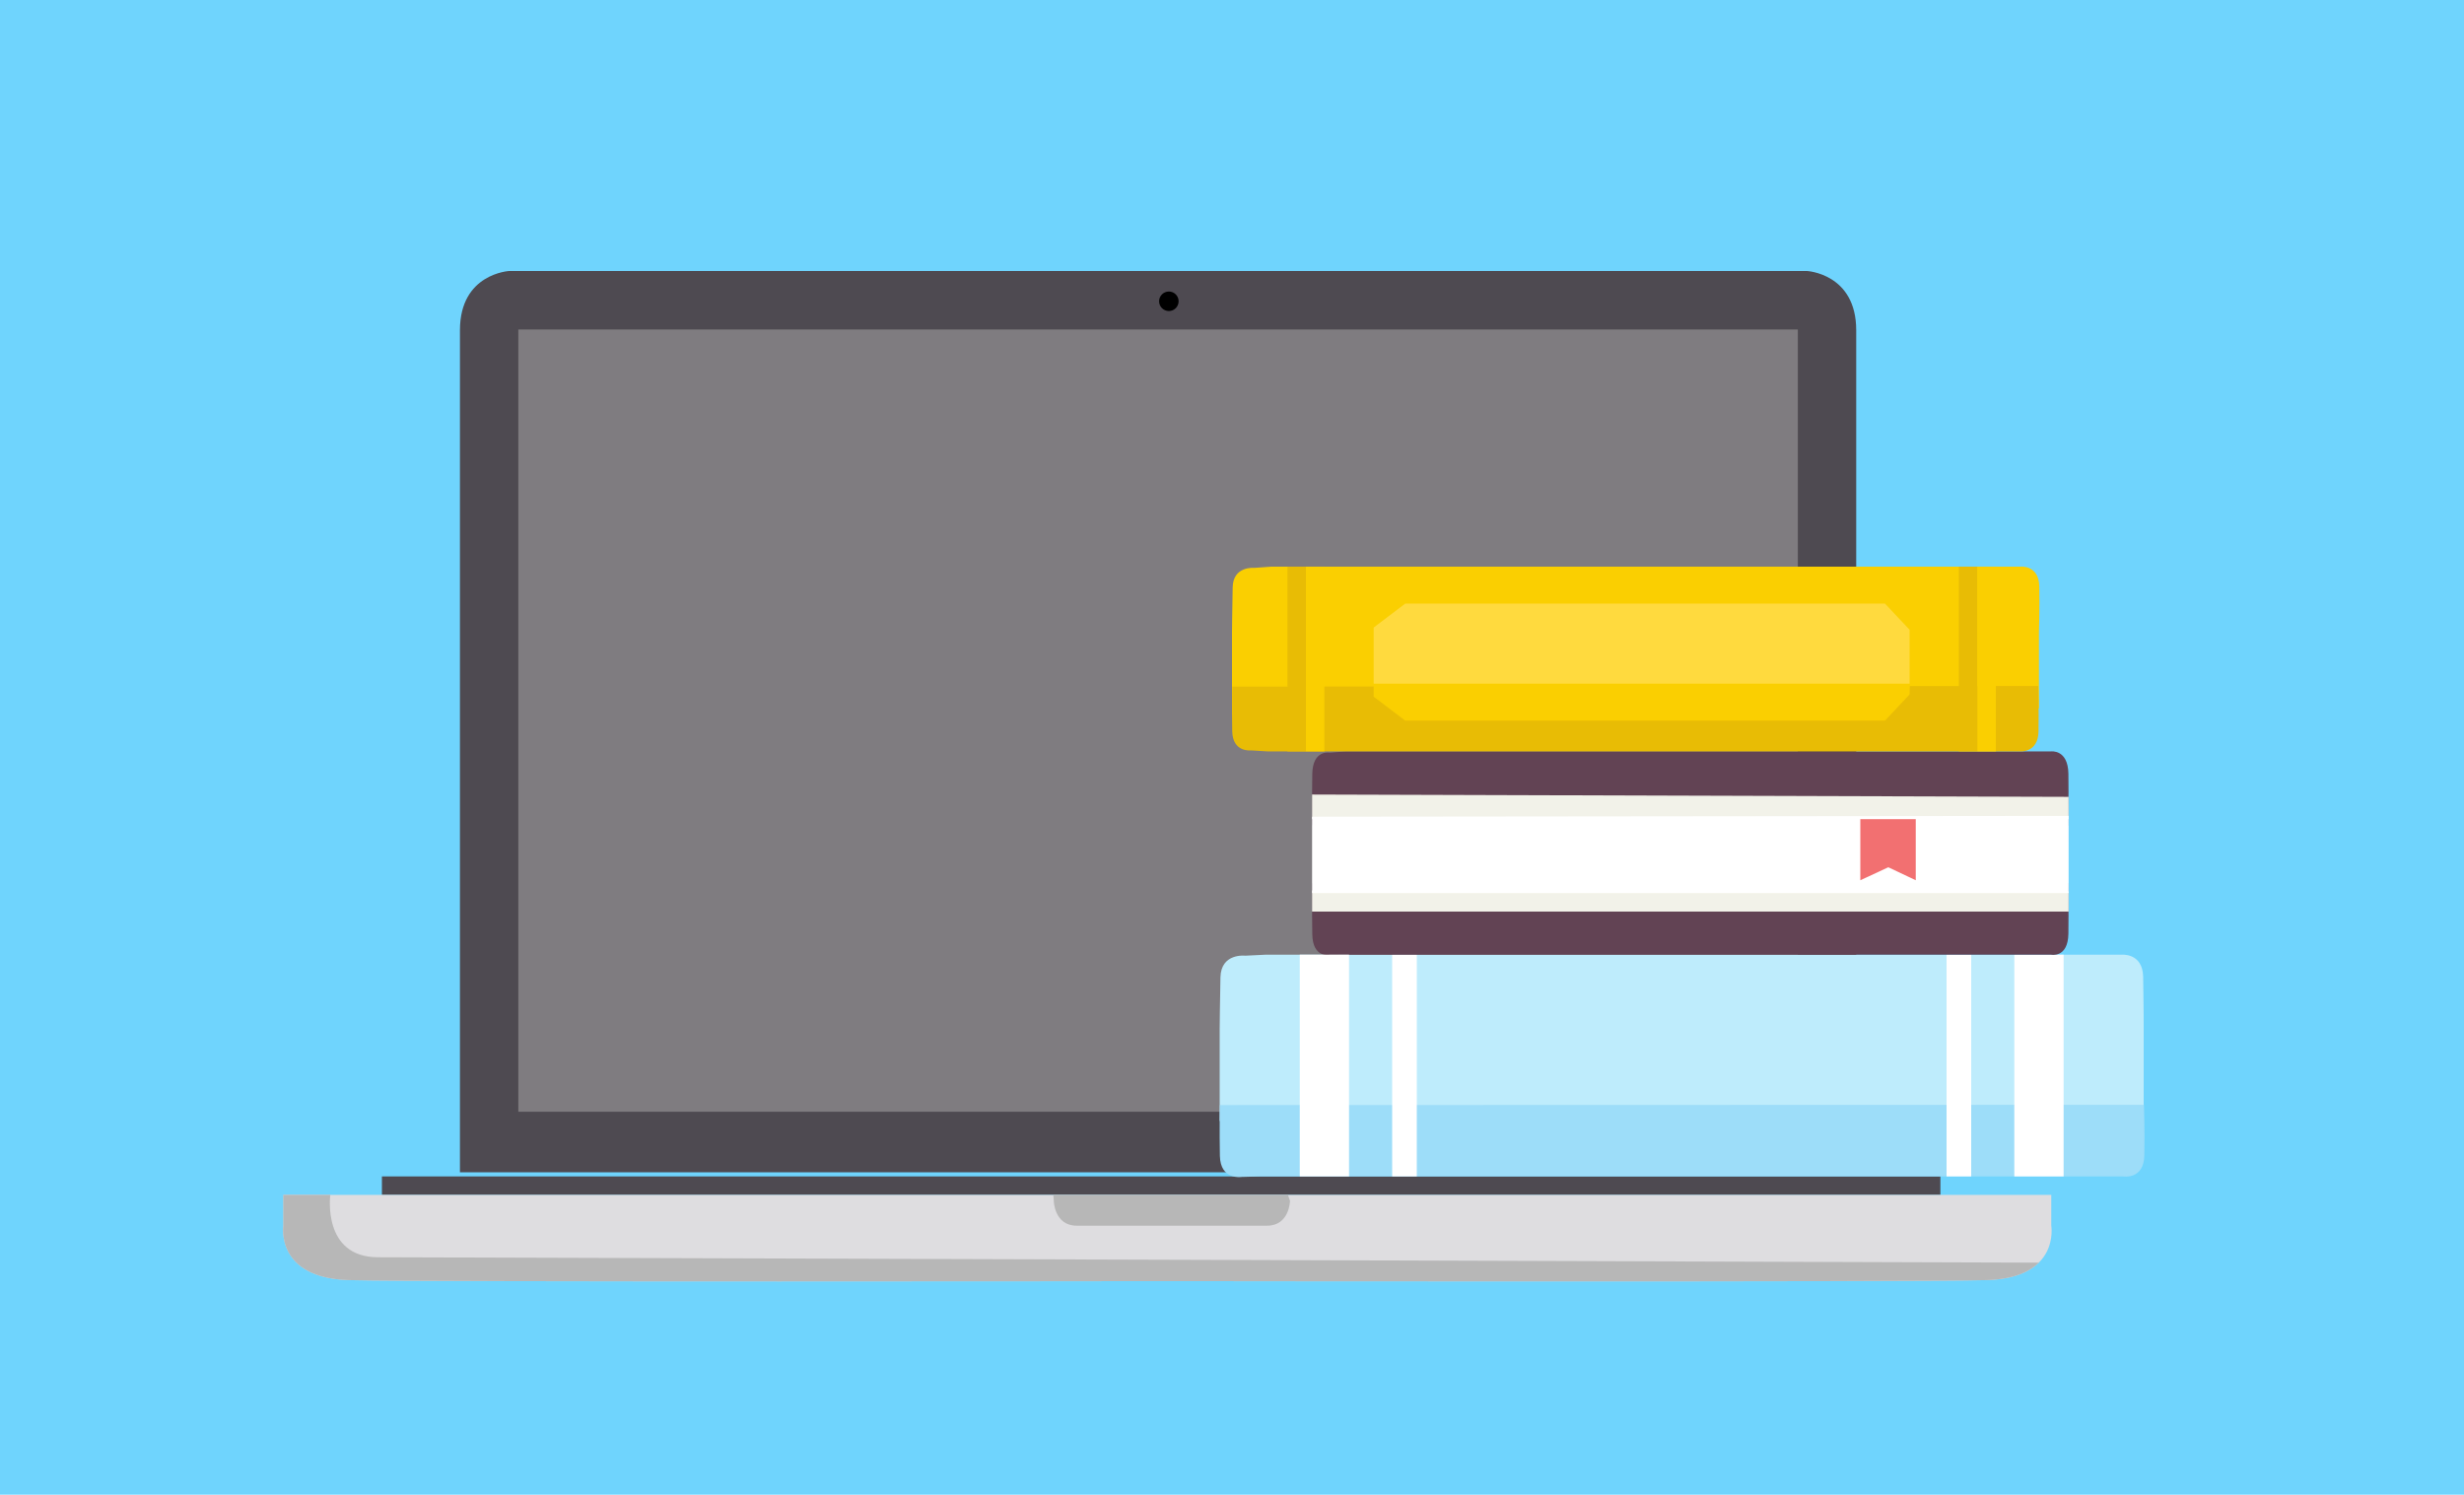 <?xml version="1.0" encoding="utf-8"?>
<!-- Generator: Adobe Illustrator 15.0.0, SVG Export Plug-In . SVG Version: 6.00 Build 0)  -->
<!DOCTYPE svg PUBLIC "-//W3C//DTD SVG 1.1//EN" "http://www.w3.org/Graphics/SVG/1.1/DTD/svg11.dtd">
<svg version="1.1" id="Layer_1" xmlns="http://www.w3.org/2000/svg" xmlns:xlink="http://www.w3.org/1999/xlink" x="0px" y="0px"
	 width="400px" height="242.667px" viewBox="0 0 400 242.667" enable-background="new 0 0 400 242.667" xml:space="preserve">
<g id="Layer_2_1_">
	<rect x="-4.5" y="-12.167" fill="#6FD4FD" width="412" height="267"/>
</g>
<g id="Layer_1_2_">
	<g id="Layer_19" display="none">
	</g>
	<g id="Layer_18" display="none">
		<path display="inline" fill="#FDFDFD" d="M-217.575,62.538l-8.341-5.125c0,0-5.333-3.168,1.667-15.5c0,0,5.919-9.75,12.335-6.167
			c1.877,1.048,4.523,2.609,7.329,4.294"/>
	</g>
	<g id="Layer_17" display="none">
		<path display="inline" fill="#9B9B9B" d="M-173.357,72.566c-11.127,19.223-29.175,29.578-40.305,23.124
			c-11.134-6.448-11.131-27.247,0.002-46.467c11.128-19.219,29.179-29.575,40.309-23.128
			C-162.218,32.546-162.227,53.349-173.357,72.566z"/>
	</g>
	<g id="Layer_16" display="none">
		<path display="inline" fill="#7F7C80" d="M-152.462,85.273c-14.648,25.308-38.408,38.939-53.061,30.443
			c-14.658-8.489-14.654-35.871,0.003-61.174c14.649-25.301,38.413-38.936,53.065-30.448
			C-137.796,32.588-137.808,59.974-152.462,85.273z"/>
		<polyline display="inline" fill="#7F7C80" points="-196.125,122.371 -207.5,114.412 -151.375,24.871 -139.875,32.871 		"/>
	</g>
	<g id="Layer_15" display="none">
		<path display="inline" fill="#4E4A51" d="M-142.462,92.273c-14.648,25.308-38.408,38.939-53.061,30.443
			c-14.658-8.489-14.654-35.874,0.003-61.174c14.649-25.301,38.413-38.936,53.065-30.448
			C-127.796,39.588-127.808,66.974-142.462,92.273z"/>
	</g>
	<g id="Layer_14" display="none">
		<path display="inline" fill="#FDFDFD" d="M-93.25,104.246l-45.831-26.333c0,0-15.417-9.584-21.833-13.167
			s-12.335,6.167-12.335,6.167c-7,12.332-1.667,15.5-1.667,15.5l22.917,14.084L-108,125.996"/>
	</g>
	<g id="Layer_13" display="none">
		<path display="inline" fill="#7F7C80" d="M-51.462,148.273c-14.648,25.309-38.408,38.939-53.061,30.443
			c-14.658-8.489-14.654-35.871,0.003-61.174c14.649-25.301,38.413-38.936,53.065-30.448
			C-36.796,95.588-36.808,122.974-51.462,148.273z"/>
		<polyline display="inline" fill="#7F7C80" points="-95.125,185.371 -106.5,177.412 -50.375,87.871 -38.875,95.871 		"/>
	</g>
	<g id="Layer_12" display="none">
		<path display="inline" fill="#4E4A51" d="M-41.462,155.273c-14.648,25.309-38.408,38.939-53.061,30.443
			c-14.658-8.489-14.654-35.871,0.003-61.174c14.649-25.301,38.413-38.938,53.065-30.451
			C-26.796,102.588-26.808,129.974-41.462,155.273z"/>
	</g>
	<g id="Layer_11" display="none">
		<path display="inline" fill="#7F7C80" d="M-47.357,152.566c-11.127,19.223-29.175,29.578-40.305,23.124
			c-11.134-6.448-11.131-27.247,0.002-46.467c11.128-19.219,29.179-29.575,40.309-23.128
			C-36.218,112.546-36.227,133.349-47.357,152.566z"/>
		<polyline display="inline" fill="#7F7C80" points="-75.662,182.69 -88.188,175.371 -89.062,164.058 -45.938,107.058 
			-34.25,113.871 		"/>
	</g>
	<g id="Layer_10" display="none">
		<path display="inline" fill="#4E4A51" d="M-35.357,159.566c-11.127,19.223-29.175,29.578-40.305,23.124
			c-11.134-6.448-11.131-27.247,0.002-46.467c11.128-19.219,29.179-29.575,40.309-23.128
			C-24.218,119.546-24.227,140.349-35.357,159.566z"/>
	</g>
	<g id="Layer_9" display="none">
		<path display="inline" fill="#FDFDFD" d="M-37.999,172.498l-22.917-14.084c0,0-5.333-3.168,1.667-15.5
			c0,0,5.919-9.75,12.335-6.168c6.416,3.584,21.833,13.168,21.833,13.168"/>
	</g>
	<g id="Layer_8" display="none">
		
			<ellipse transform="matrix(-0.501 0.865 -0.865 -0.501 91.352 269.413)" display="inline" fill="#DEDDE0" cx="-31.962" cy="161.032" rx="13.057" ry="7.562"/>
	</g>
	<g id="Layer_1_1_" display="none">
		<polyline display="inline" fill="#DEDDE0" points="582.917,195.58 590,229.496 555,229.496 548,229.496 513.334,229.496 
			520.25,195.705 		"/>
	</g>
	<g id="Layer_2" display="none">
		<path display="inline" fill="#4E4A51" d="M678,169.33V41.996c0,0,0-0.125,0-9.375s-9-9.625-9-9.625h-6h-24H439h-6
			c0,0-9,0.375-9,9.625s0,9.375,0,9.375V169.33H678z"/>
		<path display="inline" fill="#FDFDFD" d="M424,168.996v21c0,0-0.25,9,8.875,9s45.125,0,45.125,0h146c0,0,36,0,45.125,0
			s8.875-9,8.875-9v-21"/>
		<rect x="502" y="227.996" display="inline" fill="#FDFDFD" width="99" height="10"/>
		<rect x="-168" y="-19.004" display="inline" fill="#FACF01" width="48" height="48"/>
	</g>
	<g id="Layer_3">
		<rect x="433.5" y="32.496" fill="#7F7C80" width="235" height="128"/>
		<circle fill="#4E4A51" cx="551.334" cy="184.667" r="5"/>
		<path fill="#4E4A51" d="M301.333,190.33V62.996c0,0,0-0.125,0-9.375s-8.031-9.625-8.031-9.625h-5.354H266.53H88.053h-5.354
			c0,0-8.032,0.375-8.032,9.625s0,9.375,0,9.375V190.33H301.333z"/>
		<rect x="84.145" y="53.496" fill="#7F7C80" width="207.71" height="127"/>
		<rect x="62" y="190.996" fill="#4E4A51" width="253" height="3"/>
		<path fill="#DEDDE0" d="M333,193.996v5c0,0,1.479,8.5-10.521,8.834c-12,0.332-130.737,0.166-130.737,0.166h-4.405
			c0,0-118.667,0.166-130.667-0.166c-12-0.334-10.667-8.834-10.667-8.834v-5"/>
		<path fill="#B7B7B7" d="M331.105,204.859c-1.492,1.557-4.103,2.846-8.627,2.971c-12,0.332-130.743,0.166-130.743,0.166h-4.405
			c0,0-118.667,0.166-130.667-0.166c-12-0.334-10.667-8.834-10.667-8.834v-5h7.625c0,0-1.375,10.125,7.75,10.125
			s269.5,0.875,269.5,0.875"/>
		<path fill="#B7B7B7" d="M209.088,194.017l0.329,0.945c0,0-0.065,4.033-3.731,4.033c-3.664,0-7.199,0-7.199,0H181.21
			c0,0-2.749,0-6.414,0c-3.666,0-3.73-4.033-3.73-4.033L171,194.017"/>
	</g>
	<g id="Layer_4" display="none">
		<path display="inline" fill="#C4C4C4" d="M208,187.996v0.646c0,0-0.875,3.354-4.125,3.354s-4.875,0-4.875,0h-20
			c0,0-1.625,0-4.875,0S170,188.641,170,188.641v-0.646"/>
	</g>
	<g id="Layer_5" display="none">
		<rect x="443" y="14.996" display="inline" fill="#4E4A51" width="117" height="146"/>
		<rect x="443.5" y="4.496" display="inline" fill="#7F7C80" width="117" height="10"/>
	</g>
	<g id="Layer_6">
		<rect x="454" y="16.996" fill="#6AD3FF" width="9.125" height="2.865"/>
		<rect x="454" y="21.996" fill="#FACF01" width="14" height="3"/>
		<rect x="463" y="36.996" fill="#FACF01" width="10" height="3"/>
		<rect x="483" y="79.996" fill="#FACF01" width="20" height="3"/>
		<rect x="454" y="99.996" fill="#FACF01" width="9" height="3"/>
		<rect x="512" y="128.996" fill="#FACF01" width="39" height="3"/>
		<rect x="512" y="40.996" fill="#6AD3FF" width="19.562" height="2.865"/>
		<rect x="454" y="69.996" fill="#6AD3FF" width="14.209" height="2.865"/>
		<rect x="468" y="84.996" fill="#6AD3FF" width="5.292" height="2.865"/>
		<rect x="458" y="104.996" fill="#6AD3FF" width="20.209" height="2.865"/>
		<rect x="454" y="16.996" fill="#6AD3FF" width="9.125" height="2.865"/>
		<rect x="468" y="128.996" fill="#6AD3FF" width="24.792" height="2.865"/>
		<rect x="454" y="143.996" fill="#6AD3FF" width="28.958" height="2.865"/>
		<rect x="478" y="36.996" fill="#FFFFFF" width="19.792" height="2.865"/>
		<rect x="493" y="31.996" fill="#FFFFFF" width="29.292" height="2.865"/>
		<rect x="507" y="46.996" fill="#FFFFFF" width="44.542" height="2.865"/>
		<rect x="458" y="60.996" fill="#FFFFFF" width="19.792" height="2.865"/>
		<rect x="463" y="79.996" fill="#FFFFFF" width="14.792" height="2.865"/>
		<rect x="473" y="89.996" fill="#FFFFFF" width="34.125" height="2.865"/>
		<rect x="483" y="104.996" fill="#FFFFFF" width="58.209" height="2.865"/>
		<rect x="497.084" y="128.996" fill="#FFFFFF" width="10.541" height="2.865"/>
		<rect x="483" y="148.996" fill="#FFFFFF" width="19.792" height="2.865"/>
		<rect x="458.334" y="31.996" fill="#7B777F" width="29.458" height="2.865"/>
		<rect x="467.334" y="40.996" fill="#7B777F" width="25.625" height="2.865"/>
		<rect x="497.334" y="40.996" fill="#7B777F" width="10.291" height="2.865"/>
		<rect x="473.166" y="46.996" fill="#7B777F" width="29.459" height="2.865"/>
		<rect x="454.166" y="55.996" fill="#7B777F" width="18.959" height="2.865"/>
		<rect x="473.166" y="69.996" fill="#7B777F" width="34.293" height="2.865"/>
		<rect x="458.166" y="74.996" fill="#7B777F" width="33.626" height="2.865"/>
		<rect x="507.166" y="79.996" fill="#7B777F" width="14.959" height="2.865"/>
		<rect x="478.166" y="84.996" fill="#7B777F" width="19.376" height="2.865"/>
		<rect x="502.166" y="84.996" fill="#7B777F" width="29.459" height="2.865"/>
		<rect x="463.166" y="109.996" fill="#7B777F" width="29.626" height="2.865"/>
		<rect x="498.166" y="109.996" fill="#7B777F" width="24.043" height="2.865"/>
		<rect x="468.166" y="114.996" fill="#7B777F" width="39.293" height="2.865"/>
		<rect x="463.166" y="123.996" fill="#7B777F" width="49.125" height="2.865"/>
		<rect x="473.166" y="133.996" fill="#7B777F" width="24.625" height="2.865"/>
		<rect x="502.166" y="133.996" fill="#7B777F" width="15.209" height="2.865"/>
		<rect x="522.166" y="133.996" fill="#7B777F" width="9.542" height="2.865"/>
		<rect x="458.416" y="148.996" fill="#7B777F" width="20.292" height="2.865"/>
	</g>
	<g id="Layer_20">
		<path fill="#BEECFC" d="M198,181.996v-14.988c0,0,0.042-4.321,0.125-8.321s4.018-3.526,4.018-3.526l3.215-0.158h138.985
			c0,0,3.491-0.402,3.574,3.598s0.083,8.432,0.083,8.432V181"/>
		<path fill="#9DDDF9" d="M348.042,179.369c0,0,0.146,4.23,0.062,8.23s-3.453,3.396-3.453,3.396H204.697l-3.146,0.084
			c0,0-3.433,0.582-3.516-3.418s0-8.252,0-8.252"/>
		<rect x="226" y="154.996" fill="#FFFFFF" width="4" height="36"/>
		<rect x="327" y="154.996" fill="#FFFFFF" width="8" height="36"/>
		<rect x="316" y="154.996" fill="#FFFFFF" width="4" height="36"/>
		<path fill="#624354" d="M335.727,143.369c0,0,0.118,4.23,0.051,8.23c-0.066,4-2.823,3.396-2.823,3.396H218.479l-2.604,0.016
			c0,0-2.775,0.65-2.844-3.35c-0.069-4,0-8.252,0-8.252"/>
		<rect x="211" y="154.996" fill="#FFFFFF" width="8" height="36"/>
		<path fill="#624354" d="M335.727,134.05c0,0,0.118-4.444,0.051-8.444c-0.066-4-2.823-3.61-2.823-3.61H218.479l-2.604,0.198
			c0,0-2.775-0.544-2.844,3.456c-0.069,4,0,8.305,0,8.305"/>
		<polygon fill="#F2F2E9" points="335.812,144.722 213,144.58 213,147.996 335.814,147.996 		"/>
		<polygon fill="#F2F2E9" points="335.812,129.373 213,128.996 213,132.996 335.814,132.996 		"/>
		<polygon fill="#FFFFFF" points="335.812,132.464 213,132.593 213,144.996 335.814,144.996 		"/>
		<polyline fill="#F27071" points="306.333,140.705 311,142.914 311,133.689 311,132.996 302,132.996 302,133.689 302,142.914 
			306.762,140.705 		"/>
		<path fill="#FACF01" d="M200,115.996v-13.367c0,0,0.037-3.782,0.109-7.283c0.072-3.501,3.517-3.15,3.517-3.15l2.812-0.201h121.619
			c0,0,2.928-0.291,2.998,3.209c0.073,3.501-0.056,7.441-0.056,7.441v12.35"/>
		<path fill="#E8BC05" d="M330.872,111.369c0,0,0.127,3.933,0.055,7.422c-0.071,3.488-3.012,3.205-3.012,3.205H205.842l-2.742-0.167
			c0,0-2.994,0.386-3.064-3.102c-0.072-3.489,0-7.258,0-7.258"/>
	</g>
	<g id="Layer_21">
		<rect x="209" y="91.996" fill="#E8BC05" width="3" height="30"/>
		<rect x="318" y="91.996" fill="#E8BC05" width="3" height="30"/>
		<rect x="212" y="91.996" fill="#FACF01" width="3" height="30"/>
		<rect x="321" y="91.996" fill="#FACF01" width="3" height="30"/>
		<polygon fill="#FACF01" points="223,108.246 223,113.111 228.125,116.996 306,116.996 310,112.747 310.083,108.329 		"/>
		<polygon fill="#FFDA3E" points="223,110.996 223,101.88 228.125,97.996 306,97.996 310,102.245 310,110.996 		"/>
		<circle cx="189.75" cy="48.913" r="1.583"/>
	</g>
</g>
<rect x="426" y="-21.167" fill="#FACF01" width="30" height="19"/>
</svg>
